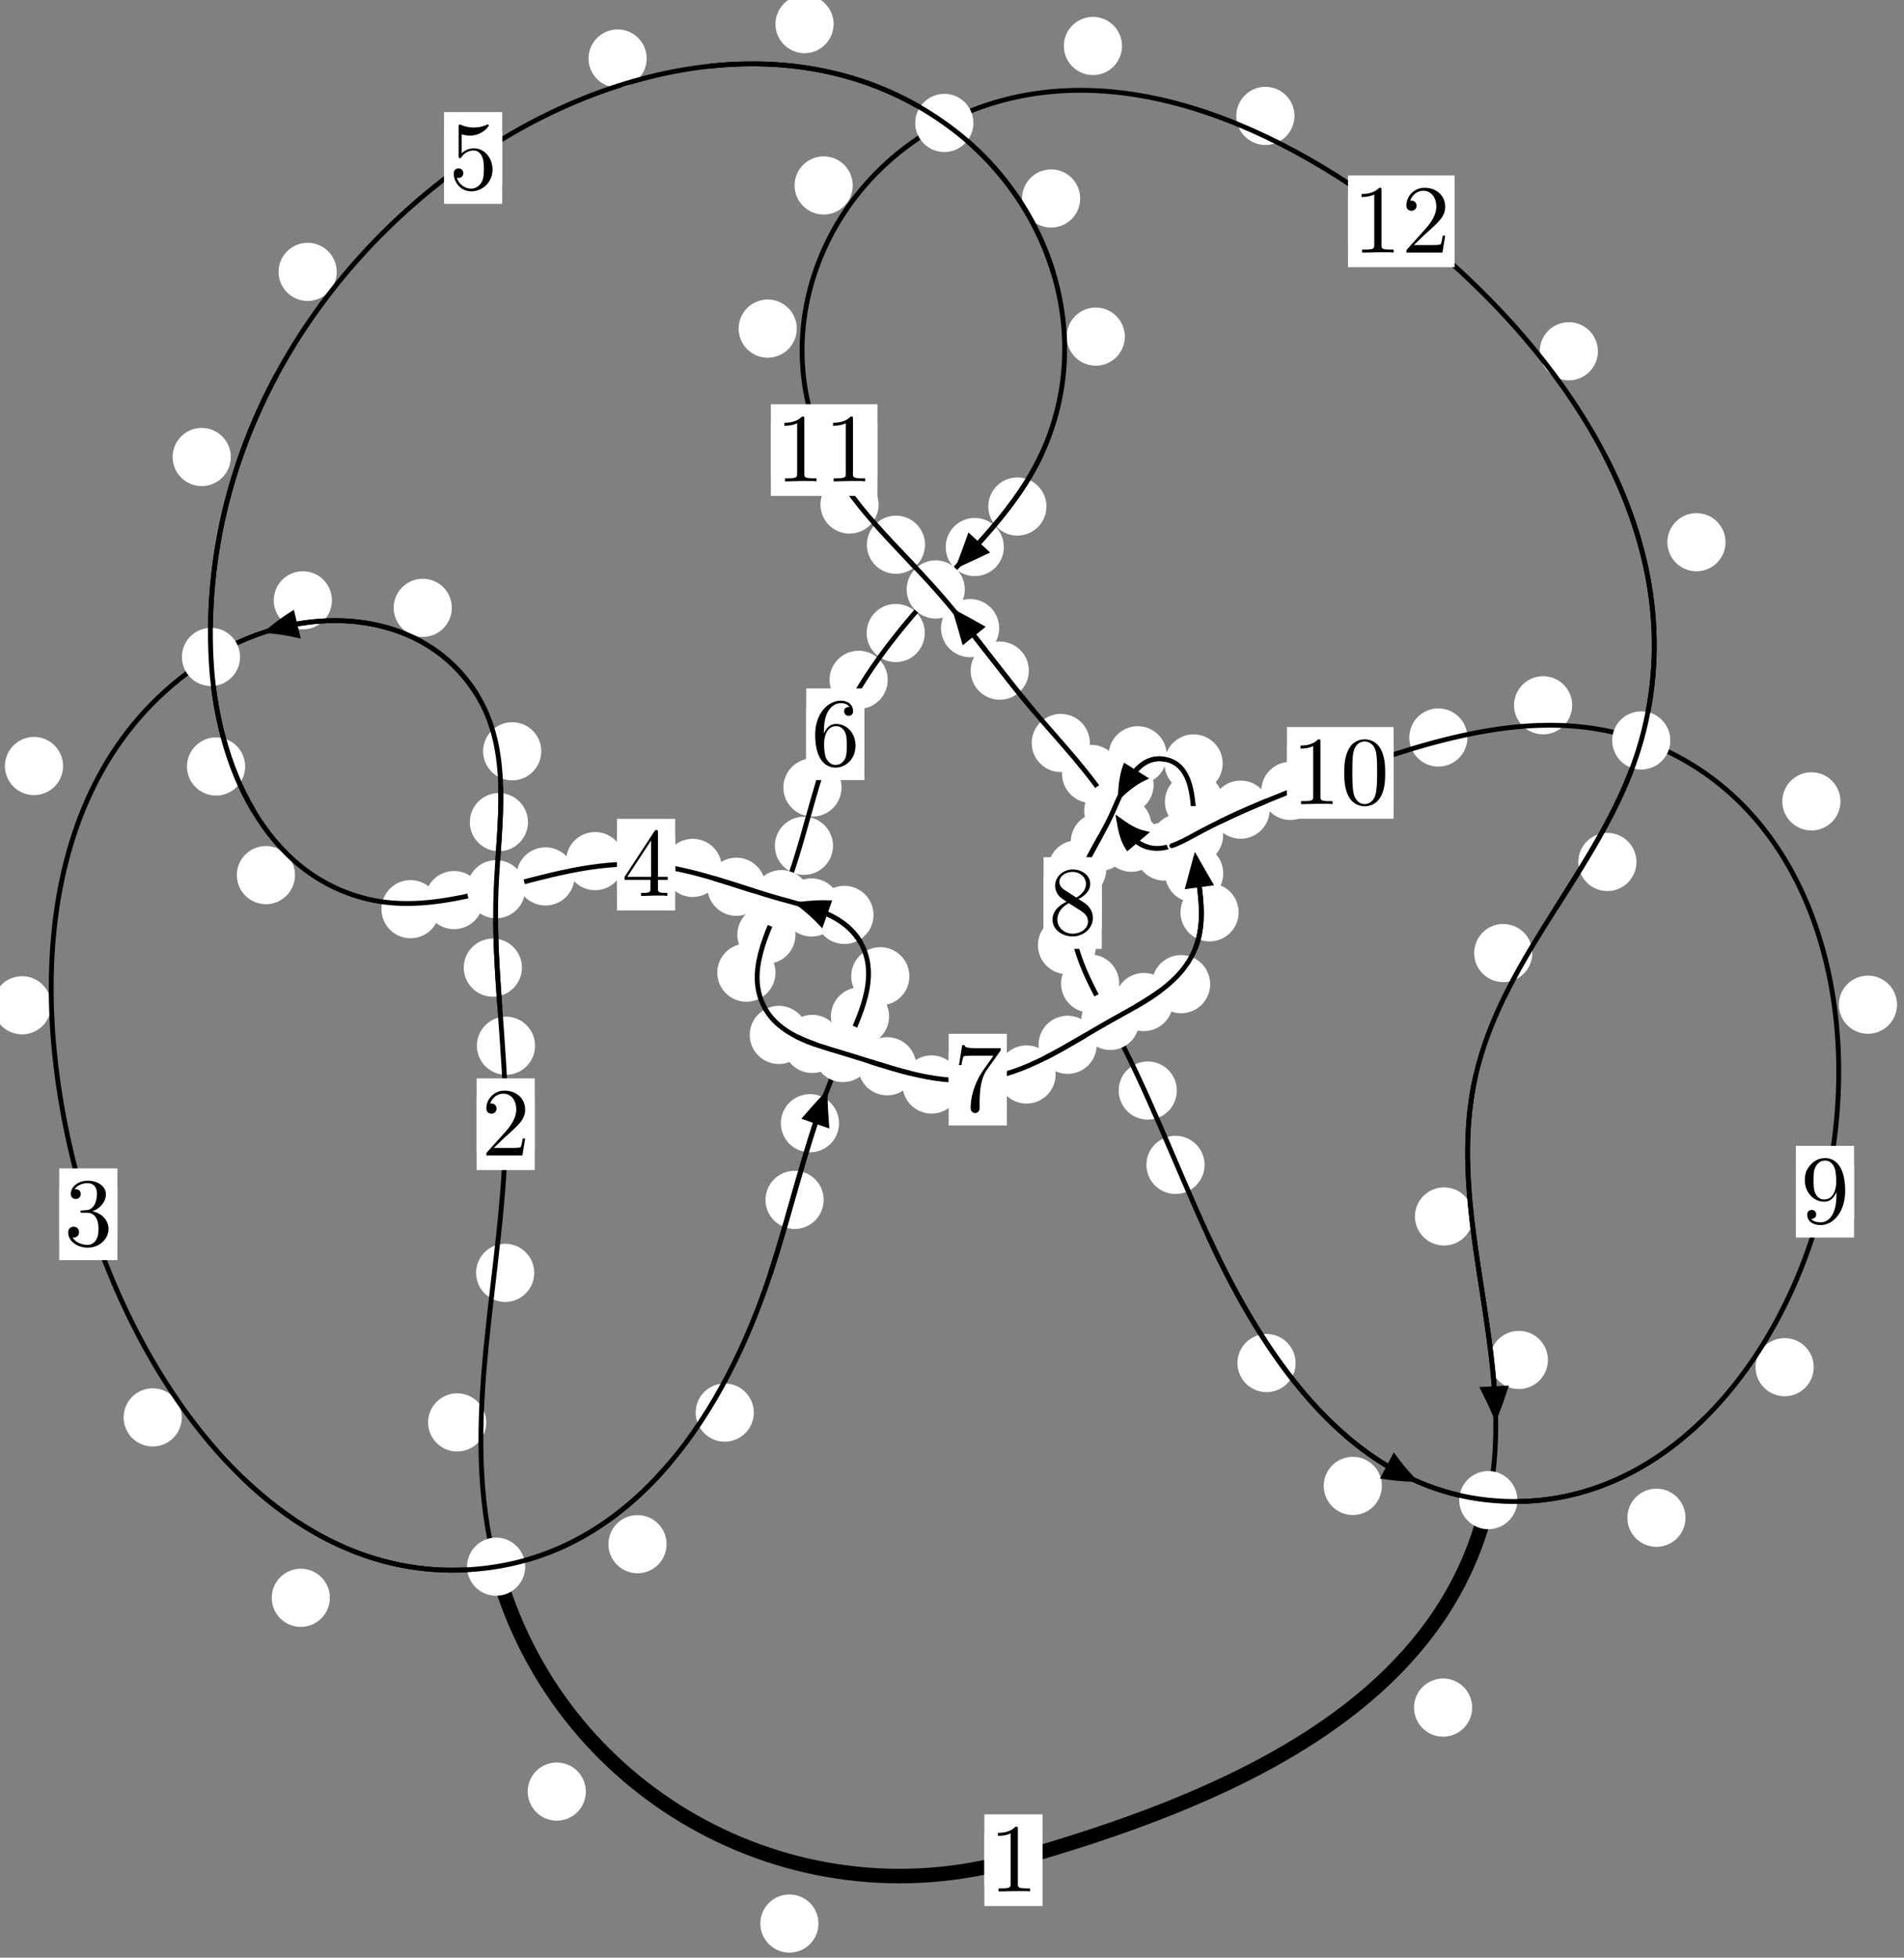 <?xml version="1.0"?>
<!-- Created by MetaPost 1.999 on 2021.07.06:0007 -->
<svg version="1.1" xmlns="http://www.w3.org/2000/svg" xmlns:xlink="http://www.w3.org/1999/xlink" width="195.732" height="201.174" viewBox="0 0 195.732 201.174">
<rect x="0" y="0" width="195.732" height="201.174" fill="#808080" stroke="none"/>
<!-- Original BoundingBox: -51.719406 -39.661545 144.012421 161.511963 -->
  <defs>
    <g transform="scale(0.01,0.01)" id="GLYPHcmr10_48">
      <path style="fill-rule: evenodd;" d="M460 -320C460 -400,455 -480,420 -554C374 -650,292 -666,250 -666C190 -666,117 -640,76 -547C44 -478,39 -400,39 -320C39 -245,43 -155,84 -79C127 2,200 22,249 22C303 22,379 1,423 -94C455 -163,460 -241,460 -320M249 -0C210 -0,151 -25,133 -121C122 -181,122 -273,122 -332C122 -396,122 -462,130 -516C149 -635,224 -644,249 -644C282 -644,348 -626,367 -527C377 -471,377 -395,377 -332C377 -257,377 -189,366 -125C351 -30,294 -0,249 -0"></path>
    </g>
    <g transform="scale(0.01,0.01)" id="GLYPHcmr10_49">
      <path style="fill-rule: evenodd;" d="M294 -640C294 -664,294 -666,271 -666C209 -602,121 -602,89 -602L89 -571C109 -571,168 -571,220 -597L220 -79C220 -43,217 -31,127 -31L95 -31L95 -0L257 -0L130 -3L217 -3L257 -3L297 -3L384 -3L419 -0L419 -31L387 -31C297 -31,294 -42,294 -79"></path>
    </g>
    <g transform="scale(0.01,0.01)" id="GLYPHcmr10_50">
      <path style="fill-rule: evenodd;" d="M127 -77L233 -180C389 -318,449 -372,449 -472C449 -586,359 -666,237 -666C124 -666,50 -574,50 -485C50 -429,100 -429,103 -429C120 -429,155 -441,155 -482C155 -508,137 -534,102 -534C94 -534,92 -534,89 -533C112 -598,166 -635,224 -635C315 -635,358 -554,358 -472C358 -392,308 -313,253 -251L61 -37C50 -26,50 -24,50 -0L421 -0L449 -174L424 -174C419 -144,412 -100,402 -85C395 -77,329 -77,307 -77"></path>
    </g>
    <g transform="scale(0.01,0.01)" id="GLYPHcmr10_51">
      <path style="fill-rule: evenodd;" d="M290 -352C372 -379,430 -449,430 -528C430 -610,342 -666,246 -666C145 -666,69 -606,69 -530C69 -497,91 -478,120 -478C151 -478,171 -500,171 -529C171 -579,124 -579,109 -579C140 -628,206 -641,242 -641C283 -641,338 -619,338 -529C338 -517,336 -459,310 -415C280 -367,246 -364,221 -363C213 -362,189 -360,182 -360C174 -359,167 -358,167 -348C167 -337,174 -337,191 -337L235 -337C317 -337,354 -269,354 -171C354 -35,285 -6,241 -6C198 -6,123 -23,88 -82C123 -77,154 -99,154 -137C154 -173,127 -193,98 -193C74 -193,42 -179,42 -135C42 -44,135 22,244 22C366 22,457 -69,457 -171C457 -253,394 -331,290 -352"></path>
    </g>
    <g transform="scale(0.01,0.01)" id="GLYPHcmr10_52">
      <path style="fill-rule: evenodd;" d="M294 -165L294 -78C294 -42,292 -31,218 -31L197 -31L197 -0L332 -0L238 -3L290 -3L332 -3L374 -3L427 -3L468 -0L468 -31L447 -31C373 -31,371 -42,371 -78L371 -165L471 -165L471 -196L371 -196L371 -651C371 -671,371 -677,355 -677C346 -677,343 -677,335 -665L28 -196L28 -165M300 -196L56 -196L300 -569"></path>
    </g>
    <g transform="scale(0.01,0.01)" id="GLYPHcmr10_53">
      <path style="fill-rule: evenodd;" d="M449 -201C449 -320,367 -420,259 -420C211 -420,168 -404,132 -369L132 -564C152 -558,185 -551,217 -551C340 -551,410 -642,410 -655C410 -661,407 -666,400 -666C399 -666,397 -666,392 -663C372 -654,323 -634,256 -634C216 -634,170 -641,123 -662C115 -665,113 -665,111 -665C101 -665,101 -657,101 -641L101 -345C101 -327,101 -319,115 -319C122 -319,124 -322,128 -328C139 -344,176 -398,257 -398C309 -398,334 -352,342 -334C358 -297,360 -258,360 -208C360 -173,360 -113,336 -71C312 -32,275 -6,229 -6C156 -6,99 -59,82 -118C85 -117,88 -116,99 -116C132 -116,149 -141,149 -165C149 -189,132 -214,99 -214C85 -214,50 -207,50 -161C50 -75,119 22,231 22C347 22,449 -74,449 -201"></path>
    </g>
    <g transform="scale(0.01,0.01)" id="GLYPHcmr10_54">
      <path style="fill-rule: evenodd;" d="M132 -328L132 -352C132 -605,256 -641,307 -641C331 -641,373 -635,395 -601C380 -601,340 -601,340 -556C340 -525,364 -510,386 -510C402 -510,432 -519,432 -558C432 -618,388 -666,305 -666C177 -666,42 -537,42 -316C42 -49,158 22,251 22C362 22,457 -72,457 -204C457 -331,368 -427,257 -427C189 -427,152 -376,132 -328M251 -6C188 -6,158 -66,152 -81C134 -128,134 -208,134 -226C134 -304,166 -404,256 -404C272 -404,318 -404,349 -342C367 -305,367 -254,367 -205C367 -157,367 -107,350 -71C320 -11,274 -6,251 -6"></path>
    </g>
    <g transform="scale(0.01,0.01)" id="GLYPHcmr10_55">
      <path style="fill-rule: evenodd;" d="M476 -609C485 -621,485 -623,485 -644L242 -644C120 -644,118 -657,114 -676L89 -676L56 -470L81 -470C84 -486,93 -549,106 -561C113 -567,191 -567,204 -567L411 -567C400 -551,321 -442,299 -409C209 -274,176 -135,176 -33C176 -23,176 22,222 22C268 22,268 -23,268 -33L268 -84C268 -139,271 -194,279 -248C283 -271,297 -357,341 -419"></path>
    </g>
    <g transform="scale(0.01,0.01)" id="GLYPHcmr10_56">
      <path style="fill-rule: evenodd;" d="M163 -457C117 -487,113 -521,113 -538C113 -599,178 -641,249 -641C322 -641,386 -589,386 -517C386 -460,347 -412,287 -377M309 -362C381 -399,430 -451,430 -517C430 -609,341 -666,250 -666C150 -666,69 -592,69 -499C69 -481,71 -436,113 -389C124 -377,161 -352,186 -335C128 -306,42 -250,42 -151C42 -45,144 22,249 22C362 22,457 -61,457 -168C457 -204,446 -249,408 -291C389 -312,373 -322,309 -362M209 -320L332 -242C360 -223,407 -193,407 -132C407 -58,332 -6,250 -6C164 -6,92 -68,92 -151C92 -209,124 -273,209 -320"></path>
    </g>
    <g transform="scale(0.01,0.01)" id="GLYPHcmr10_57">
      <path style="fill-rule: evenodd;" d="M367 -318L367 -286C367 -52,263 -6,205 -6C188 -6,134 -8,107 -42C151 -42,159 -71,159 -88C159 -119,135 -134,113 -134C97 -134,67 -125,67 -86C67 -19,121 22,206 22C335 22,457 -114,457 -329C457 -598,342 -666,253 -666C198 -666,149 -648,106 -603C65 -558,42 -516,42 -441C42 -316,130 -218,242 -218C303 -218,344 -260,367 -318M243 -241C227 -241,181 -241,150 -304C132 -341,132 -391,132 -440C132 -494,132 -541,153 -578C180 -628,218 -641,253 -641C299 -641,332 -607,349 -562C361 -530,365 -467,365 -421C365 -338,331 -241,243 -241"></path>
    </g>
  </defs>
  <path d="M84.14 197.673C84.14 196.88,83.825 196.12,83.265 195.559C82.704 194.999,81.944 194.684,81.152 194.684C80.359 194.684,79.599 194.999,79.038 195.559C78.478 196.12,78.163 196.88,78.163 197.673C78.163 198.465,78.478 199.226,79.038 199.786C79.599 200.347,80.359 200.662,81.152 200.662C81.944 200.662,82.704 200.347,83.265 199.786C83.825 199.226,84.14 198.465,84.14 197.673Z" style="fill: rgb(100%,100%,100%);stroke: none;"></path>
  <path d="M107.175 191.162C107.175 190.369,106.86 189.609,106.3 189.049C105.739 188.488,104.979 188.173,104.186 188.173C103.394 188.173,102.633 188.488,102.073 189.049C101.512 189.609,101.197 190.369,101.197 191.162C101.197 191.955,101.512 192.715,102.073 193.275C102.633 193.836,103.394 194.151,104.186 194.151C104.979 194.151,105.739 193.836,106.3 193.275C106.86 192.715,107.175 191.955,107.175 191.162Z" style="fill: rgb(100%,100%,100%);stroke: none;"></path>
  <path d="M49.988 146.173C49.988 145.38,49.673 144.62,49.112 144.06C48.552 143.499,47.792 143.184,46.999 143.184C46.206 143.184,45.446 143.499,44.886 144.06C44.325 144.62,44.01 145.38,44.01 146.173C44.01 146.966,44.325 147.726,44.886 148.286C45.446 148.847,46.206 149.162,46.999 149.162C47.792 149.162,48.552 148.847,49.112 148.286C49.673 147.726,49.988 146.966,49.988 146.173Z" style="fill: rgb(100%,100%,100%);stroke: none;"></path>
  <path d="M60.225 184.11C60.225 183.318,59.91 182.558,59.35 181.997C58.789 181.437,58.029 181.122,57.236 181.122C56.444 181.122,55.684 181.437,55.123 181.997C54.563 182.558,54.248 183.318,54.248 184.11C54.248 184.903,54.563 185.663,55.123 186.224C55.684 186.784,56.444 187.099,57.236 187.099C58.029 187.099,58.789 186.784,59.35 186.224C59.91 185.663,60.225 184.903,60.225 184.11Z" style="fill: rgb(100%,100%,100%);stroke: none;"></path>
  <path d="M55.002 107.464C55.002 106.672,54.687 105.912,54.127 105.351C53.566 104.791,52.806 104.476,52.014 104.476C51.221 104.476,50.461 104.791,49.9 105.351C49.34 105.912,49.025 106.672,49.025 107.464C49.025 108.257,49.34 109.017,49.9 109.578C50.461 110.138,51.221 110.453,52.014 110.453C52.806 110.453,53.566 110.138,54.127 109.578C54.687 109.017,55.002 108.257,55.002 107.464Z" style="fill: rgb(100%,100%,100%);stroke: none;"></path>
  <path d="M54.921 130.804C54.921 130.011,54.606 129.251,54.045 128.69C53.485 128.13,52.725 127.815,51.932 127.815C51.139 127.815,50.379 128.13,49.818 128.69C49.258 129.251,48.943 130.011,48.943 130.804C48.943 131.596,49.258 132.356,49.818 132.917C50.379 133.477,51.139 133.792,51.932 133.792C52.725 133.792,53.485 133.477,54.045 132.917C54.606 132.356,54.921 131.596,54.921 130.804Z" style="fill: rgb(100%,100%,100%);stroke: none;"></path>
  <path d="M54.275 84.487C54.275 83.695,53.96 82.934,53.4 82.374C52.839 81.814,52.079 81.499,51.287 81.499C50.494 81.499,49.734 81.814,49.173 82.374C48.613 82.934,48.298 83.695,48.298 84.487C48.298 85.28,48.613 86.04,49.173 86.601C49.734 87.161,50.494 87.476,51.287 87.476C52.079 87.476,52.839 87.161,53.4 86.601C53.96 86.04,54.275 85.28,54.275 84.487Z" style="fill: rgb(100%,100%,100%);stroke: none;"></path>
  <path d="M53.654 99.438C53.654 98.646,53.339 97.886,52.778 97.325C52.218 96.765,51.458 96.45,50.665 96.45C49.872 96.45,49.112 96.765,48.552 97.325C47.991 97.886,47.676 98.646,47.676 99.438C47.676 100.231,47.991 100.991,48.552 101.552C49.112 102.112,49.872 102.427,50.665 102.427C51.458 102.427,52.218 102.112,52.778 101.552C53.339 100.991,53.654 100.231,53.654 99.438Z" style="fill: rgb(100%,100%,100%);stroke: none;"></path>
  <path d="M46.448 62.464C46.448 61.671,46.133 60.911,45.572 60.35C45.012 59.79,44.252 59.475,43.459 59.475C42.666 59.475,41.906 59.79,41.346 60.35C40.785 60.911,40.47 61.671,40.47 62.464C40.47 63.256,40.785 64.017,41.346 64.577C41.906 65.138,42.666 65.452,43.459 65.452C44.252 65.452,45.012 65.138,45.572 64.577C46.133 64.017,46.448 63.256,46.448 62.464Z" style="fill: rgb(100%,100%,100%);stroke: none;"></path>
  <path d="M55.642 77.204C55.642 76.411,55.327 75.651,54.767 75.09C54.206 74.53,53.446 74.215,52.653 74.215C51.861 74.215,51.101 74.53,50.54 75.09C49.98 75.651,49.665 76.411,49.665 77.204C49.665 77.996,49.98 78.757,50.54 79.317C51.101 79.878,51.861 80.193,52.653 80.193C53.446 80.193,54.206 79.878,54.767 79.317C55.327 78.757,55.642 77.996,55.642 77.204Z" style="fill: rgb(100%,100%,100%);stroke: none;"></path>
  <path d="M6.484 78.72C6.484 77.927,6.169 77.167,5.609 76.607C5.048 76.046,4.288 75.731,3.496 75.731C2.703 75.731,1.943 76.046,1.382 76.607C0.822 77.167,0.507 77.927,0.507 78.72C0.507 79.513,0.822 80.273,1.382 80.833C1.943 81.394,2.703 81.709,3.496 81.709C4.288 81.709,5.048 81.394,5.609 80.833C6.169 80.273,6.484 79.513,6.484 78.72Z" style="fill: rgb(100%,100%,100%);stroke: none;"></path>
  <path d="M34.121 61.692C34.121 60.9,33.806 60.14,33.246 59.579C32.685 59.019,31.925 58.704,31.133 58.704C30.34 58.704,29.58 59.019,29.019 59.579C28.459 60.14,28.144 60.9,28.144 61.692C28.144 62.485,28.459 63.245,29.019 63.806C29.58 64.366,30.34 64.681,31.133 64.681C31.925 64.681,32.685 64.366,33.246 63.806C33.806 63.245,34.121 62.485,34.121 61.692Z" style="fill: rgb(100%,100%,100%);stroke: none;"></path>
  <path d="M18.686 145.658C18.686 144.865,18.371 144.105,17.811 143.545C17.25 142.984,16.49 142.669,15.698 142.669C14.905 142.669,14.145 142.984,13.584 143.545C13.024 144.105,12.709 144.865,12.709 145.658C12.709 146.451,13.024 147.211,13.584 147.771C14.145 148.332,14.905 148.647,15.698 148.647C16.49 148.647,17.25 148.332,17.811 147.771C18.371 147.211,18.686 146.451,18.686 145.658Z" style="fill: rgb(100%,100%,100%);stroke: none;"></path>
  <path d="M5.258 103.307C5.258 102.514,4.943 101.754,4.383 101.194C3.822 100.633,3.062 100.318,2.269 100.318C1.477 100.318,0.716 100.633,0.156 101.194C-0.404 101.754,-0.719 102.514,-0.719 103.307C-0.719 104.1,-0.404 104.86,0.156 105.42C0.716 105.981,1.477 106.296,2.269 106.296C3.062 106.296,3.822 105.981,4.383 105.42C4.943 104.86,5.258 104.1,5.258 103.307Z" style="fill: rgb(100%,100%,100%);stroke: none;"></path>
  <path d="M68.525 158.685C68.525 157.892,68.21 157.132,67.649 156.572C67.089 156.011,66.329 155.696,65.536 155.696C64.743 155.696,63.983 156.011,63.423 156.572C62.862 157.132,62.547 157.892,62.547 158.685C62.547 159.478,62.862 160.238,63.423 160.798C63.983 161.359,64.743 161.674,65.536 161.674C66.329 161.674,67.089 161.359,67.649 160.798C68.21 160.238,68.525 159.478,68.525 158.685Z" style="fill: rgb(100%,100%,100%);stroke: none;"></path>
  <path d="M33.91 164.198C33.91 163.405,33.595 162.645,33.035 162.084C32.474 161.524,31.714 161.209,30.921 161.209C30.129 161.209,29.369 161.524,28.808 162.084C28.248 162.645,27.933 163.405,27.933 164.198C27.933 164.99,28.248 165.75,28.808 166.311C29.369 166.871,30.129 167.186,30.921 167.186C31.714 167.186,32.474 166.871,33.035 166.311C33.595 165.75,33.91 164.99,33.91 164.198Z" style="fill: rgb(100%,100%,100%);stroke: none;"></path>
  <path d="M84.674 123.305C84.674 122.513,84.359 121.753,83.798 121.192C83.238 120.632,82.478 120.317,81.685 120.317C80.892 120.317,80.132 120.632,79.572 121.192C79.011 121.753,78.696 122.513,78.696 123.305C78.696 124.098,79.011 124.858,79.572 125.419C80.132 125.979,80.892 126.294,81.685 126.294C82.478 126.294,83.238 125.979,83.798 125.419C84.359 124.858,84.674 124.098,84.674 123.305Z" style="fill: rgb(100%,100%,100%);stroke: none;"></path>
  <path d="M77.493 145.166C77.493 144.373,77.178 143.613,76.617 143.053C76.057 142.492,75.297 142.177,74.504 142.177C73.711 142.177,72.951 142.492,72.391 143.053C71.83 143.613,71.515 144.373,71.515 145.166C71.515 145.959,71.83 146.719,72.391 147.279C72.951 147.84,73.711 148.155,74.504 148.155C75.297 148.155,76.057 147.84,76.617 147.279C77.178 146.719,77.493 145.959,77.493 145.166Z" style="fill: rgb(100%,100%,100%);stroke: none;"></path>
  <path d="M91.396 104.448C91.396 103.656,91.081 102.895,90.521 102.335C89.96 101.775,89.2 101.46,88.407 101.46C87.615 101.46,86.855 101.775,86.294 102.335C85.734 102.895,85.419 103.656,85.419 104.448C85.419 105.241,85.734 106.001,86.294 106.562C86.855 107.122,87.615 107.437,88.407 107.437C89.2 107.437,89.96 107.122,90.521 106.562C91.081 106.001,91.396 105.241,91.396 104.448Z" style="fill: rgb(100%,100%,100%);stroke: none;"></path>
  <path d="M86.251 115.428C86.251 114.635,85.936 113.875,85.376 113.314C84.815 112.754,84.055 112.439,83.262 112.439C82.47 112.439,81.709 112.754,81.149 113.314C80.589 113.875,80.274 114.635,80.274 115.428C80.274 116.22,80.589 116.981,81.149 117.541C81.709 118.102,82.47 118.416,83.262 118.416C84.055 118.416,84.815 118.102,85.376 117.541C85.936 116.981,86.251 116.22,86.251 115.428Z" style="fill: rgb(100%,100%,100%);stroke: none;"></path>
  <path d="M89.798 94.022C89.798 93.229,89.483 92.469,88.922 91.908C88.362 91.348,87.602 91.033,86.809 91.033C86.016 91.033,85.256 91.348,84.696 91.908C84.135 92.469,83.82 93.229,83.82 94.022C83.82 94.814,84.135 95.575,84.696 96.135C85.256 96.696,86.016 97.011,86.809 97.011C87.602 97.011,88.362 96.696,88.922 96.135C89.483 95.575,89.798 94.814,89.798 94.022Z" style="fill: rgb(100%,100%,100%);stroke: none;"></path>
  <path d="M93.483 100.324C93.483 99.531,93.168 98.771,92.608 98.211C92.047 97.65,91.287 97.335,90.494 97.335C89.702 97.335,88.942 97.65,88.381 98.211C87.821 98.771,87.506 99.531,87.506 100.324C87.506 101.117,87.821 101.877,88.381 102.437C88.942 102.998,89.702 103.313,90.494 103.313C91.287 103.313,92.047 102.998,92.608 102.437C93.168 101.877,93.483 101.117,93.483 100.324Z" style="fill: rgb(100%,100%,100%);stroke: none;"></path>
  <path d="M78.69 91.127C78.69 90.335,78.375 89.574,77.815 89.014C77.254 88.453,76.494 88.139,75.701 88.139C74.909 88.139,74.148 88.453,73.588 89.014C73.027 89.574,72.713 90.335,72.713 91.127C72.713 91.92,73.027 92.68,73.588 93.241C74.148 93.801,74.909 94.116,75.701 94.116C76.494 94.116,77.254 93.801,77.815 93.241C78.375 92.68,78.69 91.92,78.69 91.127Z" style="fill: rgb(100%,100%,100%);stroke: none;"></path>
  <path d="M86.411 93.256C86.411 92.463,86.096 91.703,85.536 91.142C84.975 90.582,84.215 90.267,83.423 90.267C82.63 90.267,81.87 90.582,81.309 91.142C80.749 91.703,80.434 92.463,80.434 93.256C80.434 94.048,80.749 94.808,81.309 95.369C81.87 95.929,82.63 96.244,83.423 96.244C84.215 96.244,84.975 95.929,85.536 95.369C86.096 94.808,86.411 94.048,86.411 93.256Z" style="fill: rgb(100%,100%,100%);stroke: none;"></path>
  <path d="M64.166 88.493C64.166 87.701,63.851 86.941,63.291 86.38C62.73 85.82,61.97 85.505,61.177 85.505C60.385 85.505,59.625 85.82,59.064 86.38C58.504 86.941,58.189 87.701,58.189 88.493C58.189 89.286,58.504 90.046,59.064 90.607C59.625 91.167,60.385 91.482,61.177 91.482C61.97 91.482,62.73 91.167,63.291 90.607C63.851 90.046,64.166 89.286,64.166 88.493Z" style="fill: rgb(100%,100%,100%);stroke: none;"></path>
  <path d="M74.205 89.19C74.205 88.397,73.89 87.637,73.33 87.076C72.769 86.516,72.009 86.201,71.216 86.201C70.424 86.201,69.664 86.516,69.103 87.076C68.543 87.637,68.228 88.397,68.228 89.19C68.228 89.982,68.543 90.743,69.103 91.303C69.664 91.864,70.424 92.179,71.216 92.179C72.009 92.179,72.769 91.864,73.33 91.303C73.89 90.743,74.205 89.982,74.205 89.19Z" style="fill: rgb(100%,100%,100%);stroke: none;"></path>
  <path d="M49.669 92.497C49.669 91.705,49.354 90.944,48.793 90.384C48.233 89.824,47.473 89.509,46.68 89.509C45.887 89.509,45.127 89.824,44.567 90.384C44.006 90.944,43.691 91.705,43.691 92.497C43.691 93.29,44.006 94.05,44.567 94.611C45.127 95.171,45.887 95.486,46.68 95.486C47.473 95.486,48.233 95.171,48.793 94.611C49.354 94.05,49.669 93.29,49.669 92.497Z" style="fill: rgb(100%,100%,100%);stroke: none;"></path>
  <path d="M59.064 90.065C59.064 89.272,58.749 88.512,58.189 87.951C57.628 87.391,56.868 87.076,56.075 87.076C55.283 87.076,54.522 87.391,53.962 87.951C53.402 88.512,53.087 89.272,53.087 90.065C53.087 90.857,53.402 91.617,53.962 92.178C54.522 92.738,55.283 93.053,56.075 93.053C56.868 93.053,57.628 92.738,58.189 92.178C58.749 91.617,59.064 90.857,59.064 90.065Z" style="fill: rgb(100%,100%,100%);stroke: none;"></path>
  <path d="M30.324 89.931C30.324 89.138,30.009 88.378,29.449 87.818C28.888 87.257,28.128 86.942,27.335 86.942C26.543 86.942,25.783 87.257,25.222 87.818C24.662 88.378,24.347 89.138,24.347 89.931C24.347 90.724,24.662 91.484,25.222 92.044C25.783 92.605,26.543 92.92,27.335 92.92C28.128 92.92,28.888 92.605,29.449 92.044C30.009 91.484,30.324 90.724,30.324 89.931Z" style="fill: rgb(100%,100%,100%);stroke: none;"></path>
  <path d="M45.192 93.432C45.192 92.639,44.877 91.879,44.316 91.319C43.756 90.758,42.996 90.443,42.203 90.443C41.41 90.443,40.65 90.758,40.09 91.319C39.529 91.879,39.214 92.639,39.214 93.432C39.214 94.225,39.529 94.985,40.09 95.545C40.65 96.106,41.41 96.421,42.203 96.421C42.996 96.421,43.756 96.106,44.316 95.545C44.877 94.985,45.192 94.225,45.192 93.432Z" style="fill: rgb(100%,100%,100%);stroke: none;"></path>
  <path d="M23.725 46.964C23.725 46.171,23.41 45.411,22.849 44.85C22.289 44.29,21.529 43.975,20.736 43.975C19.943 43.975,19.183 44.29,18.623 44.85C18.062 45.411,17.747 46.171,17.747 46.964C17.747 47.756,18.062 48.517,18.623 49.077C19.183 49.638,19.943 49.953,20.736 49.953C21.529 49.953,22.289 49.638,22.849 49.077C23.41 48.517,23.725 47.756,23.725 46.964Z" style="fill: rgb(100%,100%,100%);stroke: none;"></path>
  <path d="M25.2 78.768C25.2 77.975,24.885 77.215,24.324 76.655C23.764 76.094,23.004 75.779,22.211 75.779C21.418 75.779,20.658 76.094,20.098 76.655C19.537 77.215,19.222 77.975,19.222 78.768C19.222 79.561,19.537 80.321,20.098 80.881C20.658 81.442,21.418 81.757,22.211 81.757C23.004 81.757,23.764 81.442,24.324 80.881C24.885 80.321,25.2 79.561,25.2 78.768Z" style="fill: rgb(100%,100%,100%);stroke: none;"></path>
  <path d="M66.479 6.011C66.479 5.218,66.164 4.458,65.604 3.898C65.043 3.337,64.283 3.022,63.491 3.022C62.698 3.022,61.938 3.337,61.377 3.898C60.817 4.458,60.502 5.218,60.502 6.011C60.502 6.804,60.817 7.564,61.377 8.124C61.938 8.685,62.698 9,63.491 9C64.283 9,65.043 8.685,65.604 8.124C66.164 7.564,66.479 6.804,66.479 6.011Z" style="fill: rgb(100%,100%,100%);stroke: none;"></path>
  <path d="M34.615 27.94C34.615 27.147,34.3 26.387,33.739 25.826C33.179 25.266,32.418 24.951,31.626 24.951C30.833 24.951,30.073 25.266,29.512 25.826C28.952 26.387,28.637 27.147,28.637 27.94C28.637 28.732,28.952 29.492,29.512 30.053C30.073 30.613,30.833 30.928,31.626 30.928C32.418 30.928,33.179 30.613,33.739 30.053C34.3 29.492,34.615 28.732,34.615 27.94Z" style="fill: rgb(100%,100%,100%);stroke: none;"></path>
  <path d="M111.044 20.396C111.044 19.604,110.729 18.844,110.169 18.283C109.608 17.723,108.848 17.408,108.055 17.408C107.263 17.408,106.502 17.723,105.942 18.283C105.382 18.844,105.067 19.604,105.067 20.396C105.067 21.189,105.382 21.949,105.942 22.51C106.502 23.07,107.263 23.385,108.055 23.385C108.848 23.385,109.608 23.07,110.169 22.51C110.729 21.949,111.044 21.189,111.044 20.396Z" style="fill: rgb(100%,100%,100%);stroke: none;"></path>
  <path d="M85.695 2.477C85.695 1.684,85.381 0.924,84.82 0.363C84.26 -0.197,83.499 -0.512,82.707 -0.512C81.914 -0.512,81.154 -0.197,80.593 0.363C80.033 0.924,79.718 1.684,79.718 2.477C79.718 3.269,80.033 4.03,80.593 4.59C81.154 5.151,81.914 5.466,82.707 5.466C83.499 5.466,84.26 5.151,84.82 4.59C85.381 4.03,85.695 3.269,85.695 2.477Z" style="fill: rgb(100%,100%,100%);stroke: none;"></path>
  <path d="M107.575 52.052C107.575 51.259,107.26 50.499,106.699 49.938C106.139 49.378,105.379 49.063,104.586 49.063C103.793 49.063,103.033 49.378,102.473 49.938C101.912 50.499,101.597 51.259,101.597 52.052C101.597 52.844,101.912 53.604,102.473 54.165C103.033 54.725,103.793 55.04,104.586 55.04C105.379 55.04,106.139 54.725,106.699 54.165C107.26 53.604,107.575 52.844,107.575 52.052Z" style="fill: rgb(100%,100%,100%);stroke: none;"></path>
  <path d="M115.633 34.591C115.633 33.799,115.318 33.039,114.758 32.478C114.197 31.918,113.437 31.603,112.645 31.603C111.852 31.603,111.092 31.918,110.531 32.478C109.971 33.039,109.656 33.799,109.656 34.591C109.656 35.384,109.971 36.144,110.531 36.705C111.092 37.265,111.852 37.58,112.645 37.58C113.437 37.58,114.197 37.265,114.758 36.705C115.318 36.144,115.633 35.384,115.633 34.591Z" style="fill: rgb(100%,100%,100%);stroke: none;"></path>
  <path d="M95.068 65.05C95.068 64.258,94.753 63.498,94.193 62.937C93.632 62.377,92.872 62.062,92.079 62.062C91.287 62.062,90.526 62.377,89.966 62.937C89.405 63.498,89.091 64.258,89.091 65.05C89.091 65.843,89.405 66.603,89.966 67.164C90.526 67.724,91.287 68.039,92.079 68.039C92.872 68.039,93.632 67.724,94.193 67.164C94.753 66.603,95.068 65.843,95.068 65.05Z" style="fill: rgb(100%,100%,100%);stroke: none;"></path>
  <path d="M103.195 56.215C103.195 55.423,102.881 54.662,102.32 54.102C101.76 53.541,100.999 53.226,100.207 53.226C99.414 53.226,98.654 53.541,98.093 54.102C97.533 54.662,97.218 55.423,97.218 56.215C97.218 57.008,97.533 57.768,98.093 58.329C98.654 58.889,99.414 59.204,100.207 59.204C100.999 59.204,101.76 58.889,102.32 58.329C102.881 57.768,103.195 57.008,103.195 56.215Z" style="fill: rgb(100%,100%,100%);stroke: none;"></path>
  <path d="M86.511 80.927C86.511 80.134,86.196 79.374,85.635 78.814C85.075 78.253,84.315 77.938,83.522 77.938C82.729 77.938,81.969 78.253,81.409 78.814C80.848 79.374,80.533 80.134,80.533 80.927C80.533 81.72,80.848 82.48,81.409 83.04C81.969 83.601,82.729 83.916,83.522 83.916C84.315 83.916,85.075 83.601,85.635 83.04C86.196 82.48,86.511 81.72,86.511 80.927Z" style="fill: rgb(100%,100%,100%);stroke: none;"></path>
  <path d="M91.257 69.863C91.257 69.07,90.942 68.31,90.381 67.749C89.821 67.189,89.061 66.874,88.268 66.874C87.475 66.874,86.715 67.189,86.155 67.749C85.594 68.31,85.279 69.07,85.279 69.863C85.279 70.655,85.594 71.415,86.155 71.976C86.715 72.536,87.475 72.851,88.268 72.851C89.061 72.851,89.821 72.536,90.381 71.976C90.942 71.415,91.257 70.655,91.257 69.863Z" style="fill: rgb(100%,100%,100%);stroke: none;"></path>
  <path d="M81.775 96.057C81.775 95.265,81.46 94.505,80.9 93.944C80.339 93.384,79.579 93.069,78.787 93.069C77.994 93.069,77.234 93.384,76.673 93.944C76.113 94.505,75.798 95.265,75.798 96.057C75.798 96.85,76.113 97.61,76.673 98.171C77.234 98.731,77.994 99.046,78.787 99.046C79.579 99.046,80.339 98.731,80.9 98.171C81.46 97.61,81.775 96.85,81.775 96.057Z" style="fill: rgb(100%,100%,100%);stroke: none;"></path>
  <path d="M85.633 86.917C85.633 86.124,85.318 85.364,84.758 84.803C84.197 84.243,83.437 83.928,82.644 83.928C81.852 83.928,81.091 84.243,80.531 84.803C79.97 85.364,79.655 86.124,79.655 86.917C79.655 87.709,79.97 88.47,80.531 89.03C81.091 89.591,81.852 89.905,82.644 89.905C83.437 89.905,84.197 89.591,84.758 89.03C85.318 88.47,85.633 87.709,85.633 86.917Z" style="fill: rgb(100%,100%,100%);stroke: none;"></path>
  <path d="M83.052 106.352C83.052 105.559,82.737 104.799,82.177 104.239C81.616 103.678,80.856 103.363,80.064 103.363C79.271 103.363,78.511 103.678,77.95 104.239C77.39 104.799,77.075 105.559,77.075 106.352C77.075 107.145,77.39 107.905,77.95 108.465C78.511 109.026,79.271 109.341,80.064 109.341C80.856 109.341,81.616 109.026,82.177 108.465C82.737 107.905,83.052 107.145,83.052 106.352Z" style="fill: rgb(100%,100%,100%);stroke: none;"></path>
  <path d="M79.718 99.956C79.718 99.163,79.403 98.403,78.843 97.842C78.282 97.282,77.522 96.967,76.729 96.967C75.937 96.967,75.177 97.282,74.616 97.842C74.056 98.403,73.741 99.163,73.741 99.956C73.741 100.748,74.056 101.508,74.616 102.069C75.177 102.629,75.937 102.944,76.729 102.944C77.522 102.944,78.282 102.629,78.843 102.069C79.403 101.508,79.718 100.748,79.718 99.956Z" style="fill: rgb(100%,100%,100%);stroke: none;"></path>
  <path d="M94.196 109.575C94.196 108.782,93.881 108.022,93.32 107.461C92.76 106.901,92 106.586,91.207 106.586C90.414 106.586,89.654 106.901,89.094 107.461C88.533 108.022,88.218 108.782,88.218 109.575C88.218 110.367,88.533 111.128,89.094 111.688C89.654 112.249,90.414 112.564,91.207 112.564C92 112.564,92.76 112.249,93.32 111.688C93.881 111.128,94.196 110.367,94.196 109.575Z" style="fill: rgb(100%,100%,100%);stroke: none;"></path>
  <path d="M86.484 107.278C86.484 106.485,86.169 105.725,85.608 105.164C85.048 104.604,84.288 104.289,83.495 104.289C82.702 104.289,81.942 104.604,81.382 105.164C80.821 105.725,80.506 106.485,80.506 107.278C80.506 108.07,80.821 108.83,81.382 109.391C81.942 109.951,82.702 110.266,83.495 110.266C84.288 110.266,85.048 109.951,85.608 109.391C86.169 108.83,86.484 108.07,86.484 107.278Z" style="fill: rgb(100%,100%,100%);stroke: none;"></path>
  <path d="M108.517 110.419C108.517 109.626,108.202 108.866,107.642 108.306C107.082 107.745,106.321 107.43,105.529 107.43C104.736 107.43,103.976 107.745,103.415 108.306C102.855 108.866,102.54 109.626,102.54 110.419C102.54 111.212,102.855 111.972,103.415 112.532C103.976 113.093,104.736 113.408,105.529 113.408C106.321 113.408,107.082 113.093,107.642 112.532C108.202 111.972,108.517 111.212,108.517 110.419Z" style="fill: rgb(100%,100%,100%);stroke: none;"></path>
  <path d="M98.75 111.447C98.75 110.654,98.435 109.894,97.875 109.334C97.314 108.773,96.554 108.458,95.761 108.458C94.969 108.458,94.208 108.773,93.648 109.334C93.087 109.894,92.773 110.654,92.773 111.447C92.773 112.24,93.087 113,93.648 113.56C94.208 114.121,94.969 114.436,95.761 114.436C96.554 114.436,97.314 114.121,97.875 113.56C98.435 113,98.75 112.24,98.75 111.447Z" style="fill: rgb(100%,100%,100%);stroke: none;"></path>
  <path d="M120.58 102.972C120.58 102.18,120.265 101.419,119.704 100.859C119.144 100.298,118.384 99.984,117.591 99.984C116.798 99.984,116.038 100.298,115.478 100.859C114.917 101.419,114.602 102.18,114.602 102.972C114.602 103.765,114.917 104.525,115.478 105.086C116.038 105.646,116.798 105.961,117.591 105.961C118.384 105.961,119.144 105.646,119.704 105.086C120.265 104.525,120.58 103.765,120.58 102.972Z" style="fill: rgb(100%,100%,100%);stroke: none;"></path>
  <path d="M112.742 107.368C112.742 106.576,112.427 105.816,111.867 105.255C111.306 104.695,110.546 104.38,109.754 104.38C108.961 104.38,108.201 104.695,107.64 105.255C107.08 105.816,106.765 106.576,106.765 107.368C106.765 108.161,107.08 108.921,107.64 109.482C108.201 110.042,108.961 110.357,109.754 110.357C110.546 110.357,111.306 110.042,111.867 109.482C112.427 108.921,112.742 108.161,112.742 107.368Z" style="fill: rgb(100%,100%,100%);stroke: none;"></path>
  <path d="M127.333 93.756C127.333 92.963,127.018 92.203,126.457 91.643C125.897 91.082,125.137 90.767,124.344 90.767C123.551 90.767,122.791 91.082,122.231 91.643C121.67 92.203,121.355 92.963,121.355 93.756C121.355 94.549,121.67 95.309,122.231 95.869C122.791 96.43,123.551 96.745,124.344 96.745C125.137 96.745,125.897 96.43,126.457 95.869C127.018 95.309,127.333 94.549,127.333 93.756Z" style="fill: rgb(100%,100%,100%);stroke: none;"></path>
  <path d="M124.405 101.136C124.405 100.344,124.09 99.584,123.53 99.023C122.969 98.463,122.209 98.148,121.416 98.148C120.624 98.148,119.864 98.463,119.303 99.023C118.743 99.584,118.428 100.344,118.428 101.136C118.428 101.929,118.743 102.689,119.303 103.25C119.864 103.81,120.624 104.125,121.416 104.125C122.209 104.125,122.969 103.81,123.53 103.25C124.09 102.689,124.405 101.929,124.405 101.136Z" style="fill: rgb(100%,100%,100%);stroke: none;"></path>
  <path d="M125.73 82.39C125.73 81.597,125.415 80.837,124.855 80.276C124.294 79.716,123.534 79.401,122.742 79.401C121.949 79.401,121.189 79.716,120.628 80.276C120.068 80.837,119.753 81.597,119.753 82.39C119.753 83.182,120.068 83.943,120.628 84.503C121.189 85.063,121.949 85.378,122.742 85.378C123.534 85.378,124.294 85.063,124.855 84.503C125.415 83.943,125.73 83.182,125.73 82.39Z" style="fill: rgb(100%,100%,100%);stroke: none;"></path>
  <path d="M125.749 89.749C125.749 88.957,125.434 88.196,124.873 87.636C124.313 87.075,123.552 86.76,122.76 86.76C121.967 86.76,121.207 87.075,120.646 87.636C120.086 88.196,119.771 88.957,119.771 89.749C119.771 90.542,120.086 91.302,120.646 91.863C121.207 92.423,121.967 92.738,122.76 92.738C123.552 92.738,124.313 92.423,124.873 91.863C125.434 91.302,125.749 90.542,125.749 89.749Z" style="fill: rgb(100%,100%,100%);stroke: none;"></path>
  <path d="M119.946 77.619C119.946 76.826,119.632 76.066,119.071 75.505C118.511 74.945,117.75 74.63,116.958 74.63C116.165 74.63,115.405 74.945,114.844 75.505C114.284 76.066,113.969 76.826,113.969 77.619C113.969 78.411,114.284 79.172,114.844 79.732C115.405 80.293,116.165 80.608,116.958 80.608C117.75 80.608,118.511 80.293,119.071 79.732C119.632 79.172,119.946 78.411,119.946 77.619Z" style="fill: rgb(100%,100%,100%);stroke: none;"></path>
  <path d="M125.692 78.454C125.692 77.661,125.377 76.901,124.816 76.34C124.256 75.78,123.496 75.465,122.703 75.465C121.91 75.465,121.15 75.78,120.59 76.34C120.029 76.901,119.714 77.661,119.714 78.454C119.714 79.246,120.029 80.006,120.59 80.567C121.15 81.127,121.91 81.442,122.703 81.442C123.496 81.442,124.256 81.127,124.816 80.567C125.377 80.006,125.692 79.246,125.692 78.454Z" style="fill: rgb(100%,100%,100%);stroke: none;"></path>
  <path d="M116.052 86.51C116.052 85.718,115.737 84.958,115.177 84.397C114.616 83.837,113.856 83.522,113.063 83.522C112.271 83.522,111.51 83.837,110.95 84.397C110.389 84.958,110.075 85.718,110.075 86.51C110.075 87.303,110.389 88.063,110.95 88.624C111.51 89.184,112.271 89.499,113.063 89.499C113.856 89.499,114.616 89.184,115.177 88.624C115.737 88.063,116.052 87.303,116.052 86.51Z" style="fill: rgb(100%,100%,100%);stroke: none;"></path>
  <path d="M118.592 80.649C118.592 79.857,118.277 79.097,117.716 78.536C117.156 77.976,116.395 77.661,115.603 77.661C114.81 77.661,114.05 77.976,113.489 78.536C112.929 79.097,112.614 79.857,112.614 80.649C112.614 81.442,112.929 82.202,113.489 82.763C114.05 83.323,114.81 83.638,115.603 83.638C116.395 83.638,117.156 83.323,117.716 82.763C118.277 82.202,118.592 81.442,118.592 80.649Z" style="fill: rgb(100%,100%,100%);stroke: none;"></path>
  <path d="M112.678 97.127C112.678 96.335,112.363 95.574,111.802 95.014C111.242 94.453,110.482 94.138,109.689 94.138C108.896 94.138,108.136 94.453,107.576 95.014C107.015 95.574,106.7 96.335,106.7 97.127C106.7 97.92,107.015 98.68,107.576 99.241C108.136 99.801,108.896 100.116,109.689 100.116C110.482 100.116,111.242 99.801,111.802 99.241C112.363 98.68,112.678 97.92,112.678 97.127Z" style="fill: rgb(100%,100%,100%);stroke: none;"></path>
  <path d="M113.722 89.334C113.722 88.541,113.407 87.781,112.847 87.22C112.287 86.66,111.526 86.345,110.734 86.345C109.941 86.345,109.181 86.66,108.62 87.22C108.06 87.781,107.745 88.541,107.745 89.334C107.745 90.126,108.06 90.886,108.62 91.447C109.181 92.007,109.941 92.322,110.734 92.322C111.526 92.322,112.287 92.007,112.847 91.447C113.407 90.886,113.722 90.126,113.722 89.334Z" style="fill: rgb(100%,100%,100%);stroke: none;"></path>
  <path d="M120.978 112.069C120.978 111.276,120.663 110.516,120.103 109.956C119.542 109.395,118.782 109.08,117.99 109.08C117.197 109.08,116.437 109.395,115.876 109.956C115.316 110.516,115.001 111.276,115.001 112.069C115.001 112.862,115.316 113.622,115.876 114.182C116.437 114.743,117.197 115.058,117.99 115.058C118.782 115.058,119.542 114.743,120.103 114.182C120.663 113.622,120.978 112.862,120.978 112.069Z" style="fill: rgb(100%,100%,100%);stroke: none;"></path>
  <path d="M115.056 101.076C115.056 100.284,114.741 99.523,114.181 98.963C113.62 98.402,112.86 98.087,112.068 98.087C111.275 98.087,110.515 98.402,109.954 98.963C109.394 99.523,109.079 100.284,109.079 101.076C109.079 101.869,109.394 102.629,109.954 103.19C110.515 103.75,111.275 104.065,112.068 104.065C112.86 104.065,113.62 103.75,114.181 103.19C114.741 102.629,115.056 101.869,115.056 101.076Z" style="fill: rgb(100%,100%,100%);stroke: none;"></path>
  <path d="M133.188 140.074C133.188 139.281,132.873 138.521,132.312 137.961C131.752 137.4,130.992 137.085,130.199 137.085C129.406 137.085,128.646 137.4,128.086 137.961C127.525 138.521,127.21 139.281,127.21 140.074C127.21 140.867,127.525 141.627,128.086 142.187C128.646 142.748,129.406 143.063,130.199 143.063C130.992 143.063,131.752 142.748,132.312 142.187C132.873 141.627,133.188 140.867,133.188 140.074Z" style="fill: rgb(100%,100%,100%);stroke: none;"></path>
  <path d="M123.829 119.708C123.829 118.915,123.514 118.155,122.954 117.595C122.393 117.034,121.633 116.719,120.84 116.719C120.048 116.719,119.287 117.034,118.727 117.595C118.166 118.155,117.852 118.915,117.852 119.708C117.852 120.501,118.166 121.261,118.727 121.821C119.287 122.382,120.048 122.697,120.84 122.697C121.633 122.697,122.393 122.382,122.954 121.821C123.514 121.261,123.829 120.501,123.829 119.708Z" style="fill: rgb(100%,100%,100%);stroke: none;"></path>
  <path d="M173.272 155.971C173.272 155.178,172.957 154.418,172.397 153.857C171.836 153.297,171.076 152.982,170.283 152.982C169.491 152.982,168.73 153.297,168.17 153.857C167.609 154.418,167.294 155.178,167.294 155.971C167.294 156.763,167.609 157.524,168.17 158.084C168.73 158.645,169.491 158.96,170.283 158.96C171.076 158.96,171.836 158.645,172.397 158.084C172.957 157.524,173.272 156.763,173.272 155.971Z" style="fill: rgb(100%,100%,100%);stroke: none;"></path>
  <path d="M142.058 152.699C142.058 151.906,141.743 151.146,141.182 150.586C140.622 150.025,139.862 149.71,139.069 149.71C138.276 149.71,137.516 150.025,136.956 150.586C136.395 151.146,136.08 151.906,136.08 152.699C136.08 153.492,136.395 154.252,136.956 154.812C137.516 155.373,138.276 155.688,139.069 155.688C139.862 155.688,140.622 155.373,141.182 154.812C141.743 154.252,142.058 153.492,142.058 152.699Z" style="fill: rgb(100%,100%,100%);stroke: none;"></path>
  <path d="M195.012 103.246C195.012 102.454,194.697 101.693,194.137 101.133C193.577 100.572,192.816 100.258,192.024 100.258C191.231 100.258,190.471 100.572,189.91 101.133C189.35 101.693,189.035 102.454,189.035 103.246C189.035 104.039,189.35 104.799,189.91 105.36C190.471 105.92,191.231 106.235,192.024 106.235C192.816 106.235,193.577 105.92,194.137 105.36C194.697 104.799,195.012 104.039,195.012 103.246Z" style="fill: rgb(100%,100%,100%);stroke: none;"></path>
  <path d="M186.45 140.496C186.45 139.703,186.136 138.943,185.575 138.383C185.015 137.822,184.254 137.507,183.462 137.507C182.669 137.507,181.909 137.822,181.348 138.383C180.788 138.943,180.473 139.703,180.473 140.496C180.473 141.289,180.788 142.049,181.348 142.609C181.909 143.17,182.669 143.485,183.462 143.485C184.254 143.485,185.015 143.17,185.575 142.609C186.136 142.049,186.45 141.289,186.45 140.496Z" style="fill: rgb(100%,100%,100%);stroke: none;"></path>
  <path d="M161.62 72.477C161.62 71.685,161.305 70.925,160.745 70.364C160.184 69.804,159.424 69.489,158.631 69.489C157.839 69.489,157.079 69.804,156.518 70.364C155.958 70.925,155.643 71.685,155.643 72.477C155.643 73.27,155.958 74.03,156.518 74.591C157.079 75.151,157.839 75.466,158.631 75.466C159.424 75.466,160.184 75.151,160.745 74.591C161.305 74.03,161.62 73.27,161.62 72.477Z" style="fill: rgb(100%,100%,100%);stroke: none;"></path>
  <path d="M189.202 82.352C189.202 81.559,188.887 80.799,188.326 80.239C187.766 79.678,187.006 79.363,186.213 79.363C185.42 79.363,184.66 79.678,184.1 80.239C183.539 80.799,183.224 81.559,183.224 82.352C183.224 83.145,183.539 83.905,184.1 84.466C184.66 85.026,185.42 85.341,186.213 85.341C187.006 85.341,187.766 85.026,188.326 84.466C188.887 83.905,189.202 83.145,189.202 82.352Z" style="fill: rgb(100%,100%,100%);stroke: none;"></path>
  <path d="M135.641 81.276C135.641 80.484,135.326 79.724,134.765 79.163C134.205 78.603,133.444 78.288,132.652 78.288C131.859 78.288,131.099 78.603,130.538 79.163C129.978 79.724,129.663 80.484,129.663 81.276C129.663 82.069,129.978 82.829,130.538 83.39C131.099 83.95,131.859 84.265,132.652 84.265C133.444 84.265,134.205 83.95,134.765 83.39C135.326 82.829,135.641 82.069,135.641 81.276Z" style="fill: rgb(100%,100%,100%);stroke: none;"></path>
  <path d="M150.852 75.789C150.852 74.996,150.537 74.236,149.976 73.676C149.416 73.115,148.656 72.8,147.863 72.8C147.07 72.8,146.31 73.115,145.75 73.676C145.189 74.236,144.874 74.996,144.874 75.789C144.874 76.582,145.189 77.342,145.75 77.902C146.31 78.463,147.07 78.778,147.863 78.778C148.656 78.778,149.416 78.463,149.976 77.902C150.537 77.342,150.852 76.582,150.852 75.789Z" style="fill: rgb(100%,100%,100%);stroke: none;"></path>
  <path d="M124.258 86.63C124.258 85.837,123.943 85.077,123.382 84.517C122.822 83.956,122.062 83.641,121.269 83.641C120.476 83.641,119.716 83.956,119.156 84.517C118.595 85.077,118.28 85.837,118.28 86.63C118.28 87.423,118.595 88.183,119.156 88.743C119.716 89.304,120.476 89.619,121.269 89.619C122.062 89.619,122.822 89.304,123.382 88.743C123.943 88.183,124.258 87.423,124.258 86.63Z" style="fill: rgb(100%,100%,100%);stroke: none;"></path>
  <path d="M130.525 83.204C130.525 82.411,130.21 81.651,129.649 81.09C129.089 80.53,128.328 80.215,127.536 80.215C126.743 80.215,125.983 80.53,125.422 81.09C124.862 81.651,124.547 82.411,124.547 83.204C124.547 83.996,124.862 84.756,125.422 85.317C125.983 85.877,126.743 86.192,127.536 86.192C128.328 86.192,129.089 85.877,129.649 85.317C130.21 84.756,130.525 83.996,130.525 83.204Z" style="fill: rgb(100%,100%,100%);stroke: none;"></path>
  <path d="M119.298 86.603C119.298 85.81,118.983 85.05,118.422 84.49C117.862 83.929,117.101 83.614,116.309 83.614C115.516 83.614,114.756 83.929,114.195 84.49C113.635 85.05,113.32 85.81,113.32 86.603C113.32 87.396,113.635 88.156,114.195 88.716C114.756 89.277,115.516 89.592,116.309 89.592C117.101 89.592,117.862 89.277,118.422 88.716C118.983 88.156,119.298 87.396,119.298 86.603Z" style="fill: rgb(100%,100%,100%);stroke: none;"></path>
  <path d="M122.676 87.505C122.676 86.713,122.361 85.952,121.8 85.392C121.24 84.831,120.479 84.517,119.687 84.517C118.894 84.517,118.134 84.831,117.573 85.392C117.013 85.952,116.698 86.713,116.698 87.505C116.698 88.298,117.013 89.058,117.573 89.619C118.134 90.179,118.894 90.494,119.687 90.494C120.479 90.494,121.24 90.179,121.8 89.619C122.361 89.058,122.676 88.298,122.676 87.505Z" style="fill: rgb(100%,100%,100%);stroke: none;"></path>
  <path d="M115.158 79.53C115.158 78.737,114.843 77.977,114.283 77.416C113.722 76.856,112.962 76.541,112.17 76.541C111.377 76.541,110.617 76.856,110.056 77.416C109.496 77.977,109.181 78.737,109.181 79.53C109.181 80.322,109.496 81.082,110.056 81.643C110.617 82.203,111.377 82.518,112.17 82.518C112.962 82.518,113.722 82.203,114.283 81.643C114.843 81.082,115.158 80.322,115.158 79.53Z" style="fill: rgb(100%,100%,100%);stroke: none;"></path>
  <path d="M118.37 84.873C118.37 84.08,118.055 83.32,117.495 82.76C116.934 82.199,116.174 81.884,115.381 81.884C114.589 81.884,113.828 82.199,113.268 82.76C112.707 83.32,112.393 84.08,112.393 84.873C112.393 85.666,112.707 86.426,113.268 86.986C113.828 87.547,114.589 87.862,115.381 87.862C116.174 87.862,116.934 87.547,117.495 86.986C118.055 86.426,118.37 85.666,118.37 84.873Z" style="fill: rgb(100%,100%,100%);stroke: none;"></path>
  <path d="M105.764 68.919C105.764 68.126,105.449 67.366,104.888 66.805C104.328 66.245,103.567 65.93,102.775 65.93C101.982 65.93,101.222 66.245,100.661 66.805C100.101 67.366,99.786 68.126,99.786 68.919C99.786 69.711,100.101 70.471,100.661 71.032C101.222 71.592,101.982 71.907,102.775 71.907C103.567 71.907,104.328 71.592,104.888 71.032C105.449 70.471,105.764 69.711,105.764 68.919Z" style="fill: rgb(100%,100%,100%);stroke: none;"></path>
  <path d="M112.039 76.354C112.039 75.561,111.724 74.801,111.163 74.241C110.603 73.68,109.843 73.365,109.05 73.365C108.257 73.365,107.497 73.68,106.937 74.241C106.376 74.801,106.061 75.561,106.061 76.354C106.061 77.147,106.376 77.907,106.937 78.467C107.497 79.028,108.257 79.343,109.05 79.343C109.843 79.343,110.603 79.028,111.163 78.467C111.724 77.907,112.039 77.147,112.039 76.354Z" style="fill: rgb(100%,100%,100%);stroke: none;"></path>
  <path d="M95.094 55.978C95.094 55.186,94.779 54.425,94.218 53.865C93.658 53.304,92.898 52.99,92.105 52.99C91.312 52.99,90.552 53.304,89.992 53.865C89.431 54.425,89.116 55.186,89.116 55.978C89.116 56.771,89.431 57.531,89.992 58.092C90.552 58.652,91.312 58.967,92.105 58.967C92.898 58.967,93.658 58.652,94.218 58.092C94.779 57.531,95.094 56.771,95.094 55.978Z" style="fill: rgb(100%,100%,100%);stroke: none;"></path>
  <path d="M102.715 64.548C102.715 63.755,102.4 62.995,101.839 62.435C101.279 61.874,100.519 61.559,99.726 61.559C98.933 61.559,98.173 61.874,97.613 62.435C97.052 62.995,96.737 63.755,96.737 64.548C96.737 65.341,97.052 66.101,97.613 66.661C98.173 67.222,98.933 67.537,99.726 67.537C100.519 67.537,101.279 67.222,101.839 66.661C102.4 66.101,102.715 65.341,102.715 64.548Z" style="fill: rgb(100%,100%,100%);stroke: none;"></path>
  <path d="M81.91 33.771C81.91 32.978,81.595 32.218,81.035 31.657C80.474 31.097,79.714 30.782,78.921 30.782C78.129 30.782,77.368 31.097,76.808 31.657C76.248 32.218,75.933 32.978,75.933 33.771C75.933 34.563,76.248 35.323,76.808 35.884C77.368 36.444,78.129 36.759,78.921 36.759C79.714 36.759,80.474 36.444,81.035 35.884C81.595 35.323,81.91 34.563,81.91 33.771Z" style="fill: rgb(100%,100%,100%);stroke: none;"></path>
  <path d="M90.319 51.847C90.319 51.054,90.004 50.294,89.444 49.733C88.883 49.173,88.123 48.858,87.33 48.858C86.538 48.858,85.778 49.173,85.217 49.733C84.657 50.294,84.342 51.054,84.342 51.847C84.342 52.639,84.657 53.4,85.217 53.96C85.778 54.521,86.538 54.835,87.33 54.835C88.123 54.835,88.883 54.521,89.444 53.96C90.004 53.4,90.319 52.639,90.319 51.847Z" style="fill: rgb(100%,100%,100%);stroke: none;"></path>
  <path d="M115.343 4.724C115.343 3.931,115.028 3.171,114.468 2.61C113.907 2.05,113.147 1.735,112.354 1.735C111.562 1.735,110.801 2.05,110.241 2.61C109.68 3.171,109.365 3.931,109.365 4.724C109.365 5.516,109.68 6.277,110.241 6.837C110.801 7.398,111.562 7.713,112.354 7.713C113.147 7.713,113.907 7.398,114.468 6.837C115.028 6.277,115.343 5.516,115.343 4.724Z" style="fill: rgb(100%,100%,100%);stroke: none;"></path>
  <path d="M87.66 19.058C87.66 18.265,87.345 17.505,86.785 16.944C86.224 16.384,85.464 16.069,84.672 16.069C83.879 16.069,83.119 16.384,82.558 16.944C81.998 17.505,81.683 18.265,81.683 19.058C81.683 19.85,81.998 20.611,82.558 21.171C83.119 21.732,83.879 22.046,84.672 22.046C85.464 22.046,86.224 21.732,86.785 21.171C87.345 20.611,87.66 19.85,87.66 19.058Z" style="fill: rgb(100%,100%,100%);stroke: none;"></path>
  <path d="M164.265 36.099C164.265 35.306,163.95 34.546,163.389 33.986C162.829 33.425,162.069 33.11,161.276 33.11C160.483 33.11,159.723 33.425,159.163 33.986C158.602 34.546,158.287 35.306,158.287 36.099C158.287 36.892,158.602 37.652,159.163 38.212C159.723 38.773,160.483 39.088,161.276 39.088C162.069 39.088,162.829 38.773,163.389 38.212C163.95 37.652,164.265 36.892,164.265 36.099Z" style="fill: rgb(100%,100%,100%);stroke: none;"></path>
  <path d="M133.072 11.91C133.072 11.117,132.757 10.357,132.197 9.796C131.636 9.236,130.876 8.921,130.084 8.921C129.291 8.921,128.531 9.236,127.97 9.796C127.41 10.357,127.095 11.117,127.095 11.91C127.095 12.702,127.41 13.463,127.97 14.023C128.531 14.584,129.291 14.898,130.084 14.898C130.876 14.898,131.636 14.584,132.197 14.023C132.757 13.463,133.072 12.702,133.072 11.91Z" style="fill: rgb(100%,100%,100%);stroke: none;"></path>
  <path d="M168.228 88.582C168.228 87.789,167.913 87.029,167.353 86.469C166.792 85.908,166.032 85.593,165.24 85.593C164.447 85.593,163.687 85.908,163.126 86.469C162.566 87.029,162.251 87.789,162.251 88.582C162.251 89.375,162.566 90.135,163.126 90.695C163.687 91.256,164.447 91.571,165.24 91.571C166.032 91.571,166.792 91.256,167.353 90.695C167.913 90.135,168.228 89.375,168.228 88.582Z" style="fill: rgb(100%,100%,100%);stroke: none;"></path>
  <path d="M177.386 55.72C177.386 54.927,177.071 54.167,176.51 53.606C175.95 53.046,175.19 52.731,174.397 52.731C173.604 52.731,172.844 53.046,172.284 53.606C171.723 54.167,171.408 54.927,171.408 55.72C171.408 56.512,171.723 57.272,172.284 57.833C172.844 58.393,173.604 58.708,174.397 58.708C175.19 58.708,175.95 58.393,176.51 57.833C177.071 57.272,177.386 56.512,177.386 55.72Z" style="fill: rgb(100%,100%,100%);stroke: none;"></path>
  <path d="M151.435 125.007C151.435 124.215,151.12 123.455,150.56 122.894C149.999 122.334,149.239 122.019,148.447 122.019C147.654 122.019,146.894 122.334,146.333 122.894C145.773 123.455,145.458 124.215,145.458 125.007C145.458 125.8,145.773 126.56,146.333 127.121C146.894 127.681,147.654 127.996,148.447 127.996C149.239 127.996,149.999 127.681,150.56 127.121C151.12 126.56,151.435 125.8,151.435 125.007Z" style="fill: rgb(100%,100%,100%);stroke: none;"></path>
  <path d="M157.524 97.94C157.524 97.148,157.209 96.388,156.648 95.827C156.088 95.267,155.328 94.952,154.535 94.952C153.742 94.952,152.982 95.267,152.422 95.827C151.861 96.388,151.546 97.148,151.546 97.94C151.546 98.733,151.861 99.493,152.422 100.054C152.982 100.614,153.742 100.929,154.535 100.929C155.328 100.929,156.088 100.614,156.648 100.054C157.209 99.493,157.524 98.733,157.524 97.94Z" style="fill: rgb(100%,100%,100%);stroke: none;"></path>
  <path d="M151.34 175.479C151.34 174.686,151.025 173.926,150.465 173.366C149.904 172.805,149.144 172.49,148.351 172.49C147.559 172.49,146.799 172.805,146.238 173.366C145.678 173.926,145.363 174.686,145.363 175.479C145.363 176.272,145.678 177.032,146.238 177.592C146.799 178.153,147.559 178.468,148.351 178.468C149.144 178.468,149.904 178.153,150.465 177.592C151.025 177.032,151.34 176.272,151.34 175.479Z" style="fill: rgb(100%,100%,100%);stroke: none;"></path>
  <path d="M159.126 139.754C159.126 138.961,158.811 138.201,158.251 137.64C157.69 137.08,156.93 136.765,156.137 136.765C155.345 136.765,154.585 137.08,154.024 137.64C153.464 138.201,153.149 138.961,153.149 139.754C153.149 140.546,153.464 141.307,154.024 141.867C154.585 142.428,155.345 142.743,156.137 142.743C156.93 142.743,157.69 142.428,158.251 141.867C158.811 141.307,159.126 140.546,159.126 139.754Z" style="fill: rgb(100%,100%,100%);stroke: none;"></path>
  <path d="M104.186 191.162C81.152 197.673,57.236 184.11,51 161C46.999 146.173,51.932 130.804,51.985 115.529C52.014 107.464,50.665 99.438,51 91.379C51.287 84.487,52.653 77.204,48.985 71.323C43.459 62.464,31.133 61.692,21.689 67.511C3.496 78.72,2.269 103.307,9.079 124.784C15.698 145.658,30.921 164.198,51 161C65.536 158.685,74.504 145.166,79.201 130.866C81.685 123.305,83.262 115.428,86.642 108.215C88.407 104.448,90.494 100.324,88.426 96.787C86.809 94.022,83.423 93.256,80.329 92.403C75.701 91.127,71.216 89.19,66.419 88.857C61.177 88.493,56.075 90.065,51 91.379C46.68 92.497,42.203 93.432,37.852 92.407C27.335 89.931,22.211 78.768,21.689 67.511C20.736 46.964,31.626 27.94,48.633 16.235C63.491 6.011,82.707 2.477,97.076 12.635C108.055 20.396,112.645 34.591,107.075 46.658C104.586 52.052,100.207 56.215,96.195 60.577C92.079 65.05,88.268 69.863,85.87 75.454C83.522 80.927,82.644 86.917,80.329 92.403C78.787 96.057,76.729 99.956,78.551 103.449C80.064 106.352,83.495 107.278,86.642 108.215C91.207 109.575,95.761 111.447,100.515 110.947C105.529 110.419,109.754 107.368,114.134 104.912C117.591 102.972,121.416 101.136,122.88 97.446C124.344 93.756,122.76 89.749,122.75 85.82C122.742 82.39,122.703 78.454,119.637 78.008C116.958 77.619,115.603 80.649,114.447 83.318C113.063 86.51,110.734 89.334,110.269 92.8C109.689 97.127,112.068 101.076,114.134 104.912C117.99 112.069,120.84 119.708,124.234 127.094C130.199 140.074,139.069 152.699,152.998 154.159C170.283 155.971,183.462 140.496,187.606 122.465C192.024 103.246,186.213 82.352,168.721 76.09C158.631 72.477,147.863 75.789,137.781 79.426C132.652 81.276,127.536 83.204,122.75 85.82C121.269 86.63,119.687 87.505,118.059 87.071C116.309 86.603,115.381 84.873,114.447 83.318C112.17 79.53,109.05 76.354,106.202 72.979C102.775 68.919,99.726 64.548,96.195 60.577C92.105 55.978,87.33 51.847,84.727 46.251C78.921 33.771,84.672 19.058,97.076 12.635C112.354 4.724,130.084 11.91,144.056 22.745C161.276 36.099,174.397 55.72,168.721 76.09C165.24 88.582,154.535 97.94,151.683 110.618C148.447 125.007,156.137 139.754,152.998 154.159C148.351 175.479,125.765 185.063,104.186 191.162" style="stroke:rgb(0%,0%,0%); stroke-width: 0.498;stroke-linecap: round;stroke-linejoin: round;stroke-miterlimit: 10;fill: none;"></path>
  <path d="M104.186 191.162C81.152 197.673,57.236 184.11,51 161" style="stroke:rgb(0%,0%,0%); stroke-width: 1.494;stroke-linecap: round;stroke-linejoin: round;stroke-miterlimit: 10;fill: none;"></path>
  <path d="M152.998 154.159C148.351 175.479,125.765 185.063,104.186 191.162" style="stroke:rgb(0%,0%,0%); stroke-width: 1.494;stroke-linecap: round;stroke-linejoin: round;stroke-miterlimit: 10;fill: none;"></path>
  <path d="M53.989 161C53.989 160.207,53.674 159.447,53.113 158.887C52.553 158.326,51.793 158.011,51 158.011C50.207 158.011,49.447 158.326,48.887 158.887C48.326 159.447,48.011 160.207,48.011 161C48.011 161.793,48.326 162.553,48.887 163.113C49.447 163.674,50.207 163.989,51 163.989C51.793 163.989,52.553 163.674,53.113 163.113C53.674 162.553,53.989 161.793,53.989 161Z" style="fill: rgb(100%,100%,100%);stroke: none;"></path>
  <path d="M24.992 151.919C32.135 158.763,40.961 162.599,51 161C58.268 159.843,64.144 155.884,68.79 150.427" style="stroke:rgb(0%,0%,0%); stroke-width: 0.498;stroke-linecap: round;stroke-linejoin: round;stroke-miterlimit: 10;fill: none;"></path>
  <path d="M24.678 67.511C24.678 66.718,24.363 65.958,23.802 65.398C23.242 64.837,22.482 64.522,21.689 64.522C20.896 64.522,20.136 64.837,19.576 65.398C19.015 65.958,18.7 66.718,18.7 67.511C18.7 68.304,19.015 69.064,19.576 69.624C20.136 70.185,20.896 70.5,21.689 70.5C22.482 70.5,23.242 70.185,23.802 69.624C24.363 69.064,24.678 68.304,24.678 67.511Z" style="fill: rgb(100%,100%,100%);stroke: none;"></path>
  <path d="M26.022 83.252C23.361 78.744,21.95 73.139,21.689 67.511C21.212 57.237,23.697 47.344,28.426 38.557" style="stroke:rgb(0%,0%,0%); stroke-width: 0.498;stroke-linecap: round;stroke-linejoin: round;stroke-miterlimit: 10;fill: none;"></path>
  <path d="M89.631 108.215C89.631 107.422,89.316 106.662,88.756 106.102C88.195 105.541,87.435 105.226,86.642 105.226C85.85 105.226,85.089 105.541,84.529 106.102C83.969 106.662,83.654 107.422,83.654 108.215C83.654 109.008,83.969 109.768,84.529 110.328C85.089 110.889,85.85 111.204,86.642 111.204C87.435 111.204,88.195 110.889,88.756 110.328C89.316 109.768,89.631 109.008,89.631 108.215Z" style="fill: rgb(100%,100%,100%);stroke: none;"></path>
  <path d="M81.984 106.569C83.424 107.281,85.069 107.746,86.642 108.215C88.925 108.895,91.204 109.703,93.508 110.278" style="stroke:rgb(0%,0%,0%); stroke-width: 0.498;stroke-linecap: round;stroke-linejoin: round;stroke-miterlimit: 10;fill: none;"></path>
  <path d="M53.989 91.379C53.989 90.586,53.674 89.826,53.113 89.265C52.553 88.705,51.793 88.39,51 88.39C50.207 88.39,49.447 88.705,48.887 89.265C48.326 89.826,48.011 90.586,48.011 91.379C48.011 92.171,48.326 92.932,48.887 93.492C49.447 94.053,50.207 94.367,51 94.367C51.793 94.367,52.553 94.053,53.113 93.492C53.674 92.932,53.989 92.171,53.989 91.379Z" style="fill: rgb(100%,100%,100%);stroke: none;"></path>
  <path d="M51.378 103.452C51.086 99.43,50.832 95.409,51 91.379C51.143 87.933,51.557 84.389,51.476 80.972" style="stroke:rgb(0%,0%,0%); stroke-width: 0.498;stroke-linecap: round;stroke-linejoin: round;stroke-miterlimit: 10;fill: none;"></path>
  <path d="M100.065 12.635C100.065 11.842,99.75 11.082,99.189 10.521C98.629 9.961,97.869 9.646,97.076 9.646C96.283 9.646,95.523 9.961,94.963 10.521C94.402 11.082,94.087 11.842,94.087 12.635C94.087 13.428,94.402 14.188,94.963 14.748C95.523 15.309,96.283 15.624,97.076 15.624C97.869 15.624,98.629 15.309,99.189 14.748C99.75 14.188,100.065 13.428,100.065 12.635Z" style="fill: rgb(100%,100%,100%);stroke: none;"></path>
  <path d="M73.038 6.792C81.495 5.9,89.891 7.556,97.076 12.635C102.566 16.516,106.458 22.005,108.281 28.032" style="stroke:rgb(0%,0%,0%); stroke-width: 0.498;stroke-linecap: round;stroke-linejoin: round;stroke-miterlimit: 10;fill: none;"></path>
  <path d="M83.318 92.403C83.318 91.61,83.003 90.85,82.442 90.29C81.882 89.729,81.122 89.414,80.329 89.414C79.536 89.414,78.776 89.729,78.216 90.29C77.655 90.85,77.34 91.61,77.34 92.403C77.34 93.196,77.655 93.956,78.216 94.516C78.776 95.077,79.536 95.392,80.329 95.392C81.122 95.392,81.882 95.077,82.442 94.516C83.003 93.956,83.318 93.196,83.318 92.403Z" style="fill: rgb(100%,100%,100%);stroke: none;"></path>
  <path d="M84.931 93.878C83.496 93.234,81.876 92.829,80.329 92.403C78.015 91.765,75.737 90.962,73.438 90.276" style="stroke:rgb(0%,0%,0%); stroke-width: 0.498;stroke-linecap: round;stroke-linejoin: round;stroke-miterlimit: 10;fill: none;"></path>
  <path d="M117.122 104.912C117.122 104.119,116.808 103.359,116.247 102.798C115.687 102.238,114.926 101.923,114.134 101.923C113.341 101.923,112.581 102.238,112.02 102.798C111.46 103.359,111.145 104.119,111.145 104.912C111.145 105.704,111.46 106.464,112.02 107.025C112.581 107.585,113.341 107.9,114.134 107.9C114.926 107.9,115.687 107.585,116.247 107.025C116.808 106.464,117.122 105.704,117.122 104.912Z" style="fill: rgb(100%,100%,100%);stroke: none;"></path>
  <path d="M107.562 108.653C109.792 107.517,111.944 106.14,114.134 104.912C115.862 103.942,117.683 102.998,119.255 101.835" style="stroke:rgb(0%,0%,0%); stroke-width: 0.498;stroke-linecap: round;stroke-linejoin: round;stroke-miterlimit: 10;fill: none;"></path>
  <path d="M117.435 83.318C117.435 82.525,117.12 81.765,116.56 81.205C115.999 80.644,115.239 80.329,114.447 80.329C113.654 80.329,112.894 80.644,112.333 81.205C111.773 81.765,111.458 82.525,111.458 83.318C111.458 84.111,111.773 84.871,112.333 85.431C112.894 85.992,113.654 86.307,114.447 86.307C115.239 86.307,115.999 85.992,116.56 85.431C117.12 84.871,117.435 84.111,117.435 83.318Z" style="fill: rgb(100%,100%,100%);stroke: none;"></path>
  <path d="M116.471 79.516C115.652 80.559,115.025 81.984,114.447 83.318C113.755 84.914,112.827 86.418,112.013 87.956" style="stroke:rgb(0%,0%,0%); stroke-width: 0.498;stroke-linecap: round;stroke-linejoin: round;stroke-miterlimit: 10;fill: none;"></path>
  <path d="M155.987 154.159C155.987 153.366,155.672 152.606,155.111 152.046C154.551 151.485,153.791 151.17,152.998 151.17C152.205 151.17,151.445 151.485,150.885 152.046C150.324 152.606,150.009 153.366,150.009 154.159C150.009 154.952,150.324 155.712,150.885 156.272C151.445 156.833,152.205 157.148,152.998 157.148C153.791 157.148,154.551 156.833,155.111 156.272C155.672 155.712,155.987 154.952,155.987 154.159Z" style="fill: rgb(100%,100%,100%);stroke: none;"></path>
  <path d="M135.63 144.946C140.334 149.908,146.033 153.429,152.998 154.159C161.641 155.065,169.257 151.649,175.23 145.753" style="stroke:rgb(0%,0%,0%); stroke-width: 0.498;stroke-linecap: round;stroke-linejoin: round;stroke-miterlimit: 10;fill: none;"></path>
  <path d="M125.739 85.82C125.739 85.028,125.424 84.267,124.863 83.707C124.303 83.146,123.543 82.832,122.75 82.832C121.957 82.832,121.197 83.146,120.637 83.707C120.076 84.267,119.761 85.028,119.761 85.82C119.761 86.613,120.076 87.373,120.637 87.934C121.197 88.494,121.957 88.809,122.75 88.809C123.543 88.809,124.303 88.494,124.863 87.934C125.424 87.373,125.739 86.613,125.739 85.82Z" style="fill: rgb(100%,100%,100%);stroke: none;"></path>
  <path d="M130.137 82.336C127.618 83.376,125.143 84.512,122.75 85.82C122.01 86.225,121.244 86.646,120.46 86.912" style="stroke:rgb(0%,0%,0%); stroke-width: 0.498;stroke-linecap: round;stroke-linejoin: round;stroke-miterlimit: 10;fill: none;"></path>
  <path d="M99.183 60.577C99.183 59.784,98.868 59.024,98.308 58.463C97.747 57.903,96.987 57.588,96.195 57.588C95.402 57.588,94.642 57.903,94.081 58.463C93.521 59.024,93.206 59.784,93.206 60.577C93.206 61.369,93.521 62.13,94.081 62.69C94.642 63.251,95.402 63.566,96.195 63.566C96.987 63.566,97.747 63.251,98.308 62.69C98.868 62.13,99.183 61.369,99.183 60.577Z" style="fill: rgb(100%,100%,100%);stroke: none;"></path>
  <path d="M101.237 66.744C99.605 64.648,97.96 62.562,96.195 60.577C94.15 58.278,91.934 56.095,89.903 53.788" style="stroke:rgb(0%,0%,0%); stroke-width: 0.498;stroke-linecap: round;stroke-linejoin: round;stroke-miterlimit: 10;fill: none;"></path>
  <path d="M171.709 76.09C171.709 75.297,171.394 74.537,170.834 73.976C170.273 73.416,169.513 73.101,168.721 73.101C167.928 73.101,167.168 73.416,166.607 73.976C166.047 74.537,165.732 75.297,165.732 76.09C165.732 76.882,166.047 77.642,166.607 78.203C167.168 78.763,167.928 79.078,168.721 79.078C169.513 79.078,170.273 78.763,170.834 78.203C171.394 77.642,171.709 76.882,171.709 76.09Z" style="fill: rgb(100%,100%,100%);stroke: none;"></path>
  <path d="M164.974 46.786C169.698 55.907,171.559 65.905,168.721 76.09C166.98 82.336,163.434 87.799,159.966 93.284" style="stroke:rgb(0%,0%,0%); stroke-width: 0.498;stroke-linecap: round;stroke-linejoin: round;stroke-miterlimit: 10;fill: none;"></path>
  <path d="M48.985 71.323C44.564 64.236,35.791 62.324,27.623 64.823" style="stroke:rgb(0%,0%,0%); stroke-width: 0.498;stroke-linecap: round;stroke-linejoin: round;stroke-miterlimit: 10;fill: none;"></path>
  <path d="M30.05 63.059C29.215 63.59,28.403 64.18,27.623 64.823C28.63 64.919,29.62 65.076,30.587 65.292Z" style="stroke:rgb(0%,0%,0%); stroke-width: 0.498;fill: rgb(0%,0%,0%);"></path>
  <path d="M79.201 130.866C81.188 124.818,82.595 118.566,84.809 112.615" style="stroke:rgb(0%,0%,0%); stroke-width: 0.498;stroke-linecap: round;stroke-linejoin: round;stroke-miterlimit: 10;fill: none;"></path>
  <path d="M84.977 115.61C84.903 114.612,84.846 113.614,84.809 112.615C84.128 113.347,83.463 114.094,82.81 114.851Z" style="stroke:rgb(0%,0%,0%); stroke-width: 0.498;fill: rgb(0%,0%,0%);"></path>
  <path d="M88.426 96.787C87.132 94.575,84.706 93.642,82.204 92.921" style="stroke:rgb(0%,0%,0%); stroke-width: 0.498;stroke-linecap: round;stroke-linejoin: round;stroke-miterlimit: 10;fill: none;"></path>
  <path d="M85.2 92.765C84.222 92.728,83.212 92.807,82.204 92.921C82.997 93.553,83.767 94.211,84.432 94.929Z" style="stroke:rgb(0%,0%,0%); stroke-width: 0.498;fill: rgb(0%,0%,0%);"></path>
  <path d="M107.075 46.658C105.084 50.973,101.883 54.501,98.628 57.972" style="stroke:rgb(0%,0%,0%); stroke-width: 0.498;stroke-linecap: round;stroke-linejoin: round;stroke-miterlimit: 10;fill: none;"></path>
  <path d="M99.665 55.157C99.331 56.098,98.981 57.036,98.628 57.972C99.539 57.56,100.45 57.144,101.352 56.715Z" style="stroke:rgb(0%,0%,0%); stroke-width: 0.498;fill: rgb(0%,0%,0%);"></path>
  <path d="M122.88 97.446C124.051 94.494,123.272 91.339,122.908 88.184" style="stroke:rgb(0%,0%,0%); stroke-width: 0.498;stroke-linecap: round;stroke-linejoin: round;stroke-miterlimit: 10;fill: none;"></path>
  <path d="M124.409 90.781C123.918 89.916,123.394 89.058,122.908 88.184C122.633 89.146,122.397 90.123,122.133 91.082Z" style="stroke:rgb(0%,0%,0%); stroke-width: 0.498;fill: rgb(0%,0%,0%);"></path>
  <path d="M119.637 78.008C117.494 77.697,116.198 79.574,115.173 81.704" style="stroke:rgb(0%,0%,0%); stroke-width: 0.498;stroke-linecap: round;stroke-linejoin: round;stroke-miterlimit: 10;fill: none;"></path>
  <path d="M115.675 78.746C115.361 79.611,115.232 80.644,115.173 81.704C115.964 80.996,116.786 80.357,117.62 79.967Z" style="stroke:rgb(0%,0%,0%); stroke-width: 0.498;fill: rgb(0%,0%,0%);"></path>
  <path d="M124.234 127.094C129.006 137.478,135.637 147.635,145.231 152.03" style="stroke:rgb(0%,0%,0%); stroke-width: 0.498;stroke-linecap: round;stroke-linejoin: round;stroke-miterlimit: 10;fill: none;"></path>
  <path d="M142.244 151.749C143.234 151.898,144.23 151.993,145.231 152.03C144.549 151.296,143.912 150.525,143.317 149.72Z" style="stroke:rgb(0%,0%,0%); stroke-width: 0.498;fill: rgb(0%,0%,0%);"></path>
  <path d="M118.059 87.071C116.659 86.697,115.785 85.515,115.013 84.26" style="stroke:rgb(0%,0%,0%); stroke-width: 0.498;stroke-linecap: round;stroke-linejoin: round;stroke-miterlimit: 10;fill: none;"></path>
  <path d="M117.68 85.635C116.732 85.427,115.856 84.87,115.013 84.26C115.178 85.287,115.403 86.301,115.927 87.118Z" style="stroke:rgb(0%,0%,0%); stroke-width: 0.498;fill: rgb(0%,0%,0%);"></path>
  <path d="M106.202 72.979C103.46 69.731,100.961 66.284,98.262 63.002" style="stroke:rgb(0%,0%,0%); stroke-width: 0.498;stroke-linecap: round;stroke-linejoin: round;stroke-miterlimit: 10;fill: none;"></path>
  <path d="M100.892 64.445C100.02 63.955,99.145 63.472,98.262 63.002C98.553 63.958,98.831 64.919,99.102 65.882Z" style="stroke:rgb(0%,0%,0%); stroke-width: 0.498;fill: rgb(0%,0%,0%);"></path>
  <path d="M151.683 110.618C149.094 122.13,153.498 133.87,153.756 145.481" style="stroke:rgb(0%,0%,0%); stroke-width: 0.498;stroke-linecap: round;stroke-linejoin: round;stroke-miterlimit: 10;fill: none;"></path>
  <path d="M152.47 142.771C152.923 143.665,153.354 144.567,153.756 145.481C154.117 144.55,154.451 143.607,154.763 142.655Z" style="stroke:rgb(0%,0%,0%); stroke-width: 0.498;fill: rgb(0%,0%,0%);"></path>
  <path d="M101.196 193.872L107.177 193.872L107.177 186.452L101.196 186.452Z" style="fill: rgb(100%,100%,100%);stroke: none;"></path>
  <path d="M101.196 195.872L107.177 195.872L107.177 188.452L101.196 188.452Z" style="fill: rgb(100%,100%,100%);stroke: none;"></path>
  <g transform="translate(101.696 194.372)" style="fill: rgb(0%,0%,0%);">
    <use xlink:href="#GLYPHcmr10_49"></use>
  </g>
  <path d="M48.995 118.239L54.976 118.239L54.976 110.819L48.995 110.819Z" style="fill: rgb(100%,100%,100%);stroke: none;"></path>
  <path d="M48.995 120.239L54.976 120.239L54.976 112.819L48.995 112.819Z" style="fill: rgb(100%,100%,100%);stroke: none;"></path>
  <g transform="translate(49.495 118.739)" style="fill: rgb(0%,0%,0%);">
    <use xlink:href="#GLYPHcmr10_50"></use>
  </g>
  <path d="M6.088 127.494L12.07 127.494L12.07 120.073L6.088 120.073Z" style="fill: rgb(100%,100%,100%);stroke: none;"></path>
  <path d="M6.088 129.494L12.07 129.494L12.07 122.073L6.088 122.073Z" style="fill: rgb(100%,100%,100%);stroke: none;"></path>
  <g transform="translate(6.588 127.994)" style="fill: rgb(0%,0%,0%);">
    <use xlink:href="#GLYPHcmr10_51"></use>
  </g>
  <path d="M63.428 91.567L69.409 91.567L69.409 84.147L63.428 84.147Z" style="fill: rgb(100%,100%,100%);stroke: none;"></path>
  <path d="M63.428 93.567L69.409 93.567L69.409 86.147L63.428 86.147Z" style="fill: rgb(100%,100%,100%);stroke: none;"></path>
  <g transform="translate(63.928 92.067)" style="fill: rgb(0%,0%,0%);">
    <use xlink:href="#GLYPHcmr10_52"></use>
  </g>
  <path d="M45.643 18.946L51.624 18.946L51.624 11.525L45.643 11.525Z" style="fill: rgb(100%,100%,100%);stroke: none;"></path>
  <path d="M45.643 20.946L51.624 20.946L51.624 13.525L45.643 13.525Z" style="fill: rgb(100%,100%,100%);stroke: none;"></path>
  <g transform="translate(46.143 19.446)" style="fill: rgb(0%,0%,0%);">
    <use xlink:href="#GLYPHcmr10_53"></use>
  </g>
  <path d="M82.879 78.164L88.86 78.164L88.86 70.744L82.879 70.744Z" style="fill: rgb(100%,100%,100%);stroke: none;"></path>
  <path d="M82.879 80.164L88.86 80.164L88.86 72.744L82.879 72.744Z" style="fill: rgb(100%,100%,100%);stroke: none;"></path>
  <g transform="translate(83.379 78.664)" style="fill: rgb(0%,0%,0%);">
    <use xlink:href="#GLYPHcmr10_54"></use>
  </g>
  <path d="M97.524 113.657L103.505 113.657L103.505 106.237L97.524 106.237Z" style="fill: rgb(100%,100%,100%);stroke: none;"></path>
  <path d="M97.524 115.657L103.505 115.657L103.505 108.237L97.524 108.237Z" style="fill: rgb(100%,100%,100%);stroke: none;"></path>
  <g transform="translate(98.024 114.157)" style="fill: rgb(0%,0%,0%);">
    <use xlink:href="#GLYPHcmr10_55"></use>
  </g>
  <path d="M107.278 95.51L113.26 95.51L113.26 88.089L107.278 88.089Z" style="fill: rgb(100%,100%,100%);stroke: none;"></path>
  <path d="M107.278 97.51L113.26 97.51L113.26 90.089L107.278 90.089Z" style="fill: rgb(100%,100%,100%);stroke: none;"></path>
  <g transform="translate(107.778 96.01)" style="fill: rgb(0%,0%,0%);">
    <use xlink:href="#GLYPHcmr10_56"></use>
  </g>
  <path d="M184.616 125.175L190.597 125.175L190.597 117.754L184.616 117.754Z" style="fill: rgb(100%,100%,100%);stroke: none;"></path>
  <path d="M184.616 127.175L190.597 127.175L190.597 119.754L184.616 119.754Z" style="fill: rgb(100%,100%,100%);stroke: none;"></path>
  <g transform="translate(185.116 125.675)" style="fill: rgb(0%,0%,0%);">
    <use xlink:href="#GLYPHcmr10_57"></use>
  </g>
  <path d="M132.299 82.136L143.262 82.136L143.262 74.716L132.299 74.716Z" style="fill: rgb(100%,100%,100%);stroke: none;"></path>
  <path d="M132.299 84.136L143.262 84.136L143.262 76.716L132.299 76.716Z" style="fill: rgb(100%,100%,100%);stroke: none;"></path>
  <g transform="translate(132.799 82.636)" style="fill: rgb(0%,0%,0%);">
    <use xlink:href="#GLYPHcmr10_49"></use>
    <use xlink:href="#GLYPHcmr10_48" x="5"></use>
  </g>
  <path d="M79.246 48.961L90.208 48.961L90.208 41.541L79.246 41.541Z" style="fill: rgb(100%,100%,100%);stroke: none;"></path>
  <path d="M79.246 50.961L90.208 50.961L90.208 43.541L79.246 43.541Z" style="fill: rgb(100%,100%,100%);stroke: none;"></path>
  <g transform="translate(79.746 49.461)" style="fill: rgb(0%,0%,0%);">
    <use xlink:href="#GLYPHcmr10_49"></use>
    <use xlink:href="#GLYPHcmr10_49" x="5"></use>
  </g>
  <path d="M138.575 25.456L149.538 25.456L149.538 18.035L138.575 18.035Z" style="fill: rgb(100%,100%,100%);stroke: none;"></path>
  <path d="M138.575 27.456L149.538 27.456L149.538 20.035L138.575 20.035Z" style="fill: rgb(100%,100%,100%);stroke: none;"></path>
  <g transform="translate(139.075 25.956)" style="fill: rgb(0%,0%,0%);">
    <use xlink:href="#GLYPHcmr10_49"></use>
    <use xlink:href="#GLYPHcmr10_50" x="5"></use>
  </g>
</svg>
